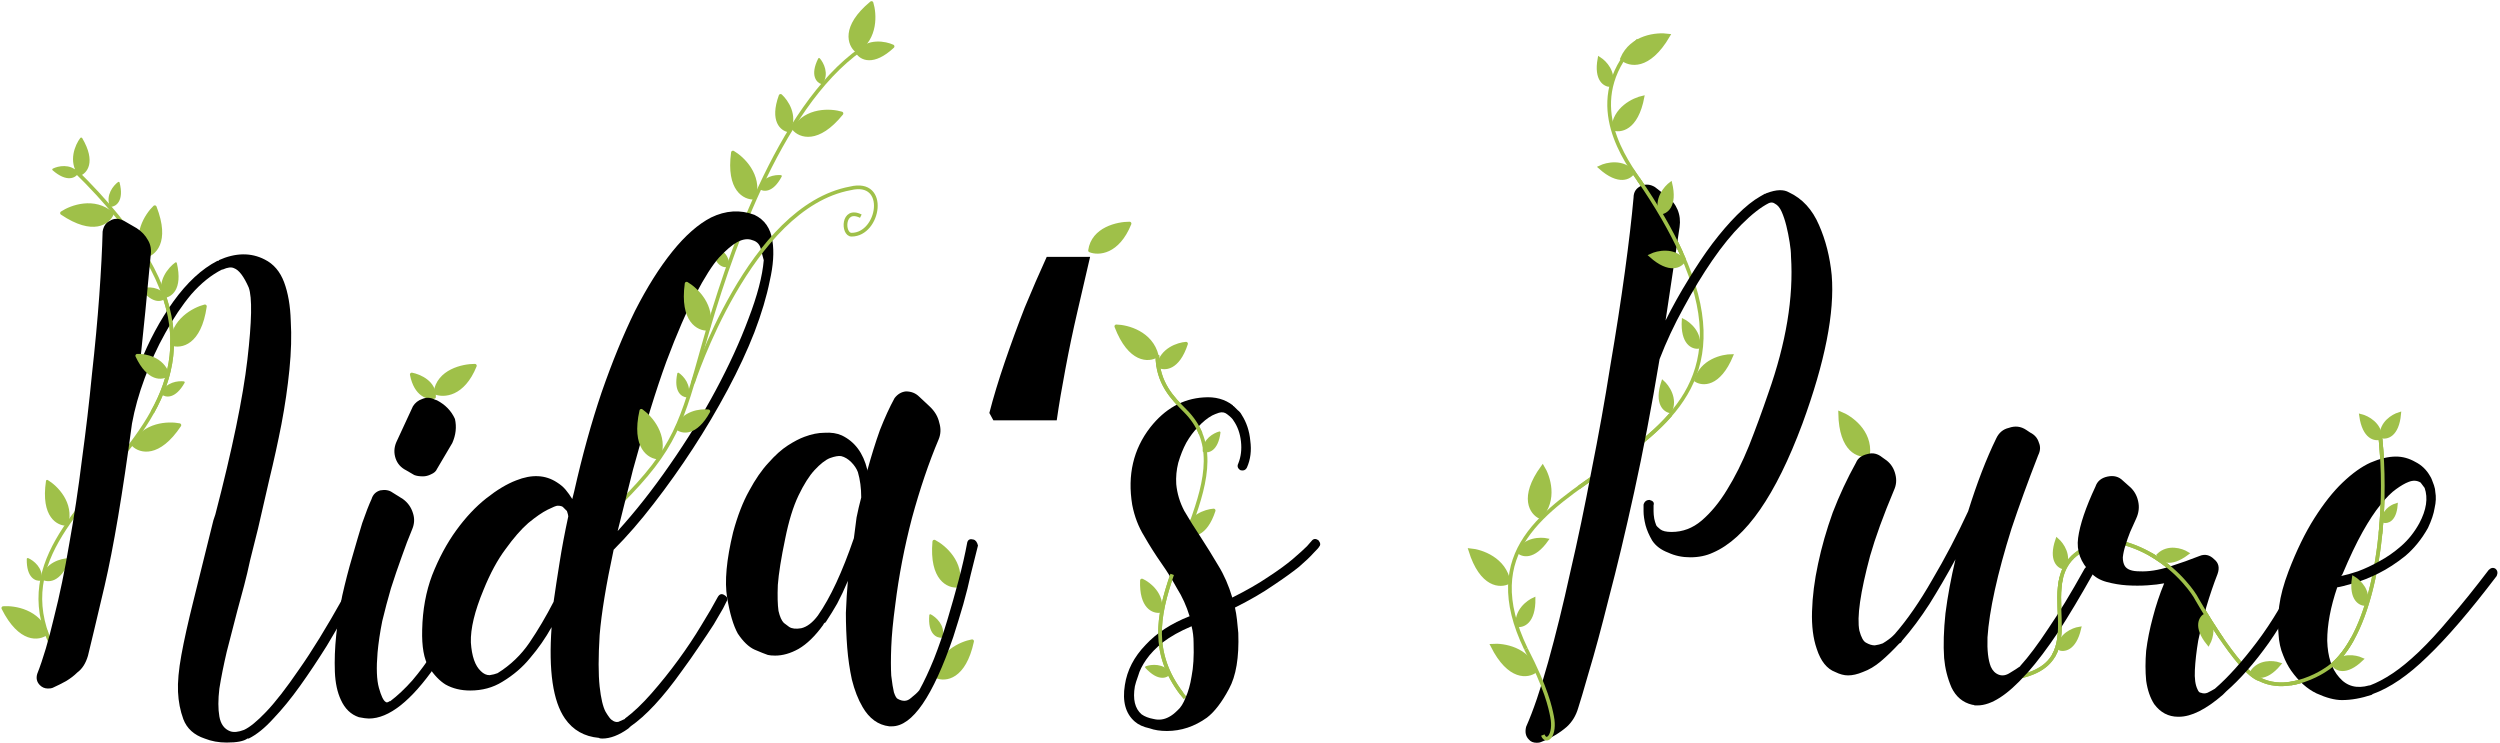 <svg width="1349" height="401" viewBox="0 0 1349 401" fill="none" xmlns="http://www.w3.org/2000/svg">
<path d="M89.268 160.281C87.682 162.138 82.971 163.894 76.817 156.067C79.64 155.267 86.083 154.99 89.268 160.281Z" fill="#9FC049" stroke="#9FC049" stroke-width="1.077" stroke-linejoin="round"/>
<path d="M60.377 115.392C58.45 120.005 50.367 126.382 33.455 114.981C38.458 111.653 50.847 107.075 60.377 115.392Z" fill="#9FC049" stroke="#9FC049" stroke-width="2" stroke-linejoin="round"/>
<path d="M851.837 263.118C868.769 250.867 887.982 239.288 901.374 223.882M908.875 140.312C902.837 126.099 893.631 110.009 880.536 91.642" stroke="#9FC049" stroke-width="2"/>
<path d="M640.019 287.429C643.107 289.167 650.404 289.208 654.886 275.465C650.64 275.786 641.721 278.627 640.019 287.429Z" fill="#9FC049" stroke="#9FC049" stroke-width="2" stroke-linejoin="round"/>
<path d="M625.986 329.637C622.486 330.194 615.63 327.698 616.2 313.255C620.071 315.03 627.447 320.792 625.986 329.637Z" fill="#9FC049" stroke="#9FC049" stroke-width="2" stroke-linejoin="round"/>
<path d="M508.199 343.559C505.772 343.832 501.131 341.896 501.984 331.976C504.593 333.321 509.487 337.52 508.199 343.559Z" fill="#9FC049" stroke="#9FC049" stroke-width="1.077" stroke-linejoin="round"/>
<path d="M77.992 138.167C82.917 137.302 90.917 130.822 83.519 111.814C79.171 115.962 71.978 127.039 77.992 138.167Z" fill="#9FC049" stroke="#9FC049" stroke-width="2" stroke-linejoin="round"/>
<path d="M88.269 160.241C91.859 160.131 98.211 156.343 94.896 142.079C91.38 144.582 85.132 151.718 88.269 160.241Z" fill="#9FC049" stroke="#9FC049" stroke-width="1.077" stroke-linejoin="round"/>
<path d="M42.892 94.288C46.304 93.108 51.267 87.575 43.821 74.876C41.194 78.33 37.332 87.047 42.892 94.288Z" fill="#9FC049" stroke="#9FC049" stroke-width="1.292" stroke-linejoin="round"/>
<path d="M29.505 351.642C-19.364 258.793 184.9 232.81 40.135 91.642" stroke="#9FC049" stroke-width="2" stroke-linejoin="round"/>
<path d="M1079.5 366.642C1096.09 365.366 1104.21 360.509 1108.1 353.815C1114.83 342.242 1108.93 325.179 1112.28 311.642C1114.59 302.325 1121.28 294.678 1139.5 291.642C1169.5 296.642 1184.5 321.642 1184.5 321.642C1184.5 321.642 1207.83 363.308 1219.5 366.642C1235.5 374.642 1254.5 361.642 1254.5 361.642C1279.5 346.642 1289.5 286.642 1284.5 236.642" stroke="#9FC049" stroke-width="2"/>
<path d="M1079.5 366.642C1096.09 365.366 1104.21 360.509 1108.1 353.815C1114.83 342.242 1108.93 325.179 1112.28 311.642C1114.59 302.325 1121.28 294.678 1139.5 291.642C1169.5 296.642 1184.5 321.642 1184.5 321.642C1184.5 321.642 1207.83 363.308 1219.5 366.642C1224.95 369.367 1230.75 369.655 1236.03 368.851C1246.24 367.294 1254.5 361.642 1254.5 361.642C1260.31 358.156 1265.31 352.239 1269.5 344.582C1277.33 330.275 1282.33 309.893 1284.5 287.938C1286.17 271.087 1286.17 253.309 1284.5 236.642" stroke="#9FC049" stroke-width="2"/>
<path d="M884.045 21.642C854.501 51.642 873.681 81.622 884.045 96.642C894.241 111.419 901.847 124.678 907.265 136.642C965.279 264.747 772.487 244.431 823.387 350.14" stroke="#9FC049" stroke-width="2"/>
<path d="M639.501 376.642C620.736 353.708 624.575 332.89 632.53 309.957C633.636 306.769 634.821 303.541 636.036 300.26C645.004 276.047 655.6 253.046 647.862 233.996C646.102 229.663 643.394 225.534 639.502 221.642C632.835 214.975 624.501 206.642 624.501 191.642" stroke="#9FC049" stroke-width="2" stroke-linejoin="round"/>
<path d="M334.501 271.642C364.501 241.642 367.832 228.223 379.501 186.642C392.448 140.506 419.794 58.2 464.501 26.642" stroke="#9FC049" stroke-width="2" stroke-linejoin="round"/>
<path d="M516.846 316.015C511.876 316.566 502.38 312.589 504.151 292.27C509.488 295.032 519.499 303.648 516.846 316.015Z" fill="#9FC049" stroke="#9FC049" stroke-width="2" stroke-linejoin="round"/>
<path d="M505.415 364.972C510.002 366.963 520.249 365.959 524.541 346.019C518.627 347.087 506.523 352.372 505.415 364.972Z" fill="#9FC049" stroke="#9FC049" stroke-width="2" stroke-linejoin="round"/>
<path d="M1008.05 245.284C1003.17 246.353 993.307 243.392 992.941 222.999C998.537 225.187 1009.4 232.706 1008.05 245.284Z" fill="#9FC049" stroke="#9FC049" stroke-width="2"/>
<path d="M828.546 361.97C824.603 365.044 814.431 366.635 805.287 348.403C811.28 347.958 824.321 350.047 828.546 361.97Z" fill="#9FC049" stroke="#9FC049" stroke-width="2"/>
<path d="M818.594 337.647C821.772 338.231 828.076 336.103 827.866 322.925C824.3 324.46 817.452 329.554 818.594 337.647Z" fill="#9FC049" stroke="#9FC049" stroke-width="1.292"/>
<path d="M914.809 205.334C918.52 207.821 927.687 208.587 934.667 191.753C929.298 191.74 917.809 194.438 914.809 205.334Z" fill="#9FC049" stroke="#9FC049" stroke-width="1.292"/>
<path d="M870.066 69.639C874.213 71.302 883.339 70.149 886.675 52.233C881.42 53.334 870.741 58.357 870.066 69.639Z" fill="#9FC049" stroke="#9FC049" stroke-width="1.292"/>
<path d="M818.919 297.681C821.153 300.015 827.509 301.981 835.057 291.177C831.266 290.333 822.733 290.451 818.919 297.681Z" fill="#9FC049" stroke="#9FC049" stroke-width="1.292"/>
<path d="M881.164 92.977C879.479 95.839 873.584 99.305 863.484 90.276C867.077 88.537 875.643 86.643 881.164 92.977Z" fill="#9FC049" stroke="#9FC049" stroke-width="2"/>
<path d="M814.101 314.084C809.708 316.471 799.412 316.375 793.377 296.892C799.362 297.434 811.886 301.63 814.101 314.084Z" fill="#9FC049" stroke="#9FC049" stroke-width="2"/>
<path d="M869.041 45.913C866.189 45.966 861.002 43.21 863.07 31.76C865.958 33.607 871.195 39.025 869.041 45.913Z" fill="#9FC049" stroke="#9FC049" stroke-width="2"/>
<path d="M1113.86 306.279C1111.03 305.906 1106.31 302.406 1110.06 291.393C1112.64 293.651 1117.01 299.79 1113.86 306.279Z" fill="#9FC049" stroke="#9FC049" stroke-width="2"/>
<path d="M831.044 278.95C826.502 276.861 820.415 268.557 832.406 252.059C835.556 257.176 839.693 269.719 831.044 278.95Z" fill="#9FC049" stroke="#9FC049" stroke-width="2"/>
<path d="M87.456 212.36C89.303 213.957 94.224 214.986 99.133 206.324C96.221 205.957 89.81 206.651 87.456 212.36Z" fill="#9FC049" stroke="#9FC049" stroke-width="1.077" stroke-linejoin="round"/>
<path d="M59.743 111.097C62.182 110.976 66.451 108.32 64.015 98.666C61.657 100.412 57.501 105.344 59.743 111.097Z" fill="#9FC049" stroke="#9FC049" stroke-width="1.077" stroke-linejoin="round"/>
<path d="M41.761 93.284C40.549 95.404 36.248 98.01 28.742 91.468C31.366 90.156 37.644 88.681 41.761 93.284Z" fill="#9FC049" stroke="#9FC049" stroke-width="1.077" stroke-linejoin="round"/>
<path d="M21.95 312.785C19.547 313.218 14.788 311.595 14.98 301.64C17.672 302.809 22.835 306.674 21.95 312.785Z" fill="#9FC049" stroke="#9FC049" stroke-width="1.077" stroke-linejoin="round"/>
<path d="M392.955 143.528C390.603 144.184 385.712 143.015 384.97 133.086C387.76 133.997 393.262 137.36 392.955 143.528Z" fill="#9FC049" stroke="#9FC049" stroke-width="1.077" stroke-linejoin="round"/>
<path d="M631.165 363.345C629.714 365.309 625.139 367.394 618.448 360.021C621.207 359.024 627.615 358.293 631.165 363.345Z" fill="#9FC049" stroke="#9FC049" stroke-width="1.077" stroke-linejoin="round"/>
<path d="M36.203 283.032C31.42 283.268 22.573 278.91 25.455 259.587C30.396 262.54 39.463 271.362 36.203 283.032Z" fill="#9FC049" stroke="#9FC049" stroke-width="1.292" stroke-linejoin="round"/>
<path d="M22.878 312.085C25.612 313.808 32.255 314.174 36.956 301.861C33.075 301.962 24.825 304.147 22.878 312.085Z" fill="#9FC049" stroke="#9FC049" stroke-width="1.292" stroke-linejoin="round"/>
<path d="M25.045 341.691C21.102 344.766 10.93 346.357 1.786 328.125C7.779 327.679 20.82 329.768 25.045 341.691Z" fill="#9FC049" stroke="#9FC049" stroke-width="2" stroke-linejoin="round"/>
<path d="M72.048 240.024C75.583 243.56 85.483 246.388 96.797 229.417C90.904 228.239 77.705 228.71 72.048 240.024Z" fill="#9FC049" stroke="#9FC049" stroke-width="2" stroke-linejoin="round"/>
<path d="M875.27 31.643C879.133 35.078 889.522 37.397 900.171 19.196C894.018 18.337 880.423 19.623 875.27 31.643Z" fill="#9FC049" stroke="#9FC049" stroke-width="2"/>
<path d="M901.453 222.335C898.293 221.93 893.008 218.041 897.155 205.722C900.046 208.234 904.953 215.073 901.453 222.335Z" fill="#9FC049" stroke="#9FC049" stroke-width="1.275"/>
<path d="M916.541 187.52C913.383 187.938 907.278 185.532 908.131 172.562C911.569 174.25 918.064 179.603 916.541 187.52Z" fill="#9FC049" stroke="#9FC049" stroke-width="1.275"/>
<path d="M234.189 214.21C231.094 214.811 224.364 213.229 222.199 202.089C226.368 202.884 234.602 206.422 234.189 214.21Z" fill="#9FC049" stroke="#9FC049" stroke-width="2" stroke-linejoin="round"/>
<path d="M234.927 211.866C239.346 213.656 249.794 213.261 256.239 197.355C249.821 197.326 236.573 200.188 234.927 211.866Z" fill="#9FC049" stroke="#9FC049" stroke-width="2" stroke-linejoin="round"/>
<path d="M588.189 135.152C592.607 136.943 603.055 136.547 609.501 120.641C603.083 120.612 589.835 123.474 588.189 135.152Z" fill="#9FC049" stroke="#9FC049" stroke-width="2" stroke-linejoin="round"/>
<path d="M965.342 103.802C972.542 107.162 977.942 113.042 981.542 121.442C985.142 129.602 987.422 138.602 988.382 148.442C990.062 168.602 984.782 195.362 972.542 228.722C958.142 267.362 942.062 290.522 924.302 298.202C920.702 299.882 916.622 300.722 912.062 300.722C907.742 300.722 903.782 299.882 900.182 298.202C896.342 296.762 893.462 294.602 891.542 291.722C889.862 288.842 888.662 286.082 887.942 283.442C887.222 280.562 886.862 278.042 886.862 275.882C886.862 273.722 886.862 272.522 886.862 272.282C887.342 270.602 888.422 269.762 890.102 269.762C892.022 270.242 892.742 271.202 892.262 272.642V275.882C892.262 277.082 892.382 278.402 892.622 279.842C892.862 281.042 893.222 282.242 893.702 283.442C893.942 283.922 894.662 284.642 895.862 285.602C897.062 286.562 899.102 287.042 901.982 287.042C907.982 287.042 913.382 285.002 918.182 280.922C923.222 276.602 927.782 271.082 931.862 264.362C936.182 257.402 940.142 249.482 943.742 240.602C947.342 231.482 950.822 222.002 954.182 212.162C963.782 185.042 967.862 160.442 966.422 138.362C966.422 136.202 966.182 133.682 965.702 130.802C965.222 127.682 964.622 124.682 963.902 121.802C963.182 118.922 962.342 116.402 961.382 114.242C960.422 112.082 959.222 110.642 957.782 109.922C956.822 109.202 955.742 109.082 954.542 109.562C950.222 111.722 945.302 115.562 939.782 121.082C934.502 126.362 929.222 132.842 923.942 140.522C918.662 148.202 913.502 156.722 908.462 166.082C903.422 175.202 899.102 184.442 895.502 193.802C891.182 219.722 886.622 243.602 881.822 265.442C877.022 287.282 872.462 306.362 868.142 322.682C864.062 339.002 860.462 352.322 857.342 362.642C854.462 372.722 852.542 379.202 851.582 382.082C850.382 386.162 848.342 389.522 845.462 392.162C841.622 395.522 836.942 398.282 831.422 400.442C830.942 400.682 830.222 400.802 829.262 400.802C827.342 400.802 825.902 400.202 824.942 399.002C823.262 397.322 822.782 395.042 823.502 392.162C827.342 383.522 831.302 371.882 835.382 357.242C839.462 342.602 843.422 326.522 847.262 309.002C851.342 291.482 855.182 273.122 858.782 253.922C862.622 234.722 865.982 216.002 868.862 197.762C871.982 179.522 874.622 162.482 876.782 146.642C878.942 130.802 880.502 117.482 881.462 106.682C881.462 103.562 882.902 101.402 885.782 100.202C888.182 99.242 890.582 99.482 892.982 100.922L899.462 105.962C902.102 107.882 904.022 110.282 905.222 113.162C906.422 116.042 906.782 119.162 906.302 122.522L898.742 172.922C902.582 165.242 906.662 157.922 910.982 150.962C915.302 143.762 919.622 137.282 923.942 131.522C928.502 125.522 932.942 120.362 937.262 116.042C941.822 111.482 946.022 108.122 949.862 105.962L952.382 104.522C952.622 104.522 952.742 104.522 952.742 104.522C952.982 104.282 953.222 104.162 953.462 104.162C958.502 102.242 962.462 102.122 965.342 103.802Z" fill="black"/>
<path d="M1128.25 306.122C1129.93 307.082 1130.29 308.282 1129.33 309.722C1122.61 321.722 1116.37 332.162 1110.61 341.042C1104.85 349.682 1099.33 357.002 1094.05 363.002L1093.33 363.722C1083.25 375.002 1074.49 380.642 1067.05 380.642C1066.57 380.642 1066.09 380.642 1065.61 380.642C1065.13 380.402 1064.65 380.282 1064.17 380.282C1059.13 379.082 1055.41 375.962 1053.01 370.922C1050.85 365.882 1049.53 360.602 1049.05 355.082C1048.57 348.122 1048.81 340.082 1049.77 330.962C1050.97 321.602 1052.77 311.882 1055.17 301.802C1050.61 310.202 1045.93 318.242 1041.13 325.922C1036.33 333.362 1031.41 339.962 1026.37 345.722C1026.13 346.202 1025.89 346.562 1025.65 346.802C1025.41 346.802 1025.05 347.042 1024.57 347.522C1021.21 351.122 1017.97 354.242 1014.85 356.882C1011.73 359.522 1008.49 361.442 1005.13 362.642C1002.25 363.842 999.611 364.442 997.211 364.442C995.051 364.442 992.771 363.842 990.371 362.642C985.811 360.962 982.451 356.762 980.291 350.042C978.371 344.522 977.531 337.802 977.771 329.882C978.011 321.722 979.091 313.202 981.011 304.322C982.931 295.202 985.571 285.962 988.931 276.602C992.531 267.242 996.731 258.242 1001.53 249.602C1002.49 247.202 1004.65 245.642 1008.01 244.922C1010.65 244.202 1013.17 244.802 1015.57 246.722L1018.09 248.522C1020.49 250.442 1022.05 252.962 1022.77 256.082C1023.49 258.962 1023.25 261.722 1022.05 264.362C1016.29 278.042 1011.97 289.922 1009.09 300.002C1006.45 309.842 1004.65 318.122 1003.69 324.842C1002.73 331.562 1002.61 336.722 1003.33 340.322C1004.29 343.922 1005.49 346.082 1006.93 346.802C1008.61 347.762 1010.17 348.242 1011.61 348.242C1013.29 348.002 1014.73 347.642 1015.93 347.162C1017.13 346.442 1018.21 345.722 1019.17 345.002C1020.13 344.282 1020.85 343.682 1021.33 343.202C1021.81 342.722 1022.05 342.482 1022.05 342.482L1022.41 342.122C1029.13 334.442 1035.85 324.722 1042.57 312.962C1049.53 301.202 1056.01 288.842 1062.01 275.882C1066.81 260.522 1071.85 247.442 1077.13 236.642C1078.57 233.522 1080.85 231.602 1083.97 230.882C1087.33 229.682 1090.45 230.042 1093.33 231.962L1095.49 233.402C1097.89 234.602 1099.45 236.402 1100.17 238.802C1101.13 240.962 1101.01 243.242 1099.81 245.642C1094.29 259.802 1089.49 273.002 1085.41 285.242C1081.57 297.482 1078.57 308.522 1076.41 318.362C1074.25 328.202 1072.93 336.722 1072.45 343.922C1072.21 350.882 1072.81 356.162 1074.25 359.762C1075.21 361.922 1076.65 363.362 1078.57 364.082C1080.49 364.802 1082.53 364.442 1084.69 363.002C1087.09 361.562 1088.77 360.482 1089.73 359.762C1089.97 359.762 1090.09 359.642 1090.09 359.402C1094.65 354.362 1099.69 347.642 1105.21 339.242C1110.97 330.842 1117.45 320.162 1124.65 307.202C1125.61 305.522 1126.81 305.162 1128.25 306.122Z" fill="black"/>
<path d="M1244.47 306.122C1245.91 306.842 1246.27 308.042 1245.55 309.722C1239.07 323.402 1231.99 335.762 1224.31 346.802C1216.63 357.602 1208.95 366.362 1201.27 373.082C1201.03 373.322 1200.79 373.562 1200.55 373.802C1200.31 374.042 1199.95 374.402 1199.47 374.882C1190.35 382.802 1182.43 386.762 1175.71 386.762H1175.35C1170.07 386.762 1165.75 384.482 1162.39 379.922C1160.23 376.562 1158.79 372.362 1158.07 367.322C1157.59 362.282 1157.59 356.882 1158.07 351.122C1158.79 345.362 1159.99 339.362 1161.67 333.122C1163.35 326.642 1165.39 320.522 1167.79 314.762C1165.39 315.242 1162.39 315.602 1158.79 315.842C1155.19 316.082 1151.47 316.082 1147.63 315.842C1144.03 315.602 1140.43 315.002 1136.83 314.042C1133.23 313.082 1130.35 311.402 1128.19 309.002C1122.67 303.482 1120.39 297.242 1121.35 290.282C1122.31 283.082 1125.43 273.842 1130.71 262.562C1131.67 259.682 1133.83 257.882 1137.19 257.162C1140.55 256.442 1143.31 257.162 1145.47 259.322L1148.71 262.202C1151.35 264.362 1153.03 267.122 1153.75 270.482C1154.47 273.602 1154.11 276.722 1152.67 279.842C1151.71 282.002 1150.63 284.402 1149.43 287.042C1148.47 289.442 1147.63 291.842 1146.91 294.242C1146.19 296.402 1145.71 298.562 1145.47 300.722C1145.47 302.642 1145.83 304.202 1146.55 305.402C1147.75 307.322 1150.39 308.282 1154.47 308.282C1159.27 308.522 1164.67 307.682 1170.67 305.762C1176.67 303.842 1182.07 301.922 1186.87 300.002C1189.75 298.802 1192.39 299.402 1194.79 301.802C1197.19 303.722 1197.79 306.362 1196.59 309.722C1194.43 315.242 1192.39 321.242 1190.47 327.722C1188.79 333.962 1187.35 339.962 1186.15 345.722C1185.19 351.482 1184.59 356.762 1184.35 361.562C1184.11 366.122 1184.59 369.602 1185.79 372.002C1186.27 373.202 1186.87 373.802 1187.59 373.802C1188.79 374.282 1189.99 374.282 1191.19 373.802C1192.63 373.082 1193.95 372.362 1195.15 371.642C1202.11 365.642 1209.67 357.242 1217.83 346.442C1225.99 335.642 1233.67 322.682 1240.87 307.562C1241.83 305.882 1243.03 305.402 1244.47 306.122Z" fill="black"/>
<path d="M1346.49 306.842C1347.69 307.802 1347.93 309.122 1347.21 310.802C1332.81 329.762 1320.33 344.282 1309.77 354.362C1299.45 364.442 1289.61 371.162 1280.25 374.522C1280.01 374.762 1279.89 374.882 1279.89 374.882C1274.13 376.802 1268.73 377.762 1263.69 377.762C1259.85 377.762 1255.29 376.562 1250.01 374.162C1244.97 371.762 1240.41 367.682 1236.33 361.922C1234.65 359.522 1233.21 356.762 1232.01 353.642C1230.57 350.282 1229.73 346.442 1229.49 342.122C1229.01 337.562 1229.13 332.522 1229.85 327.002C1230.57 321.482 1232.25 315.242 1234.89 308.282C1239.21 297.002 1243.89 287.402 1248.93 279.482C1253.97 271.562 1259.01 265.202 1264.05 260.402C1269.33 255.362 1274.37 251.762 1279.17 249.602C1284.21 247.442 1288.77 246.362 1292.85 246.362C1296.45 246.362 1299.93 247.322 1303.29 249.242C1306.65 250.922 1309.29 253.442 1311.21 256.802C1311.69 257.522 1312.05 258.242 1312.29 258.962C1312.53 259.682 1312.89 260.642 1313.37 261.842C1313.85 263.282 1314.09 264.482 1314.09 265.442C1314.57 268.082 1314.45 270.962 1313.73 274.082C1313.25 277.202 1312.05 280.802 1310.13 284.882C1306.77 290.882 1302.69 295.922 1297.89 300.002C1293.09 303.842 1288.29 306.962 1283.49 309.362C1278.69 311.762 1274.13 313.562 1269.81 314.762C1265.73 315.962 1262.85 316.682 1261.17 316.922C1257.57 327.482 1255.77 337.082 1255.77 345.722C1256.01 354.362 1258.17 360.962 1262.25 365.522C1266.33 370.322 1271.73 371.762 1278.45 369.842H1278.81C1282.65 368.402 1286.73 366.242 1291.05 363.362C1295.37 360.482 1300.05 356.642 1305.09 351.842C1310.37 346.802 1316.01 340.682 1322.01 333.482C1328.25 326.282 1335.21 317.642 1342.89 307.562C1344.09 306.362 1345.29 306.122 1346.49 306.842ZM1264.05 309.722L1263.33 310.802C1265.73 310.322 1268.73 309.482 1272.33 308.282C1276.17 306.842 1280.01 305.042 1283.85 302.882C1287.93 300.722 1291.89 297.962 1295.73 294.602C1299.57 291.242 1302.81 287.162 1305.45 282.362C1309.29 275.162 1310.25 268.802 1308.33 263.282L1306.17 260.402C1304.25 259.202 1302.09 259.082 1299.69 260.042C1297.77 260.762 1295.49 262.082 1292.85 264.002C1290.45 265.682 1287.69 268.442 1284.57 272.282C1281.45 276.122 1278.21 281.042 1274.85 287.042C1271.49 293.042 1267.89 300.602 1264.05 309.722Z" fill="black"/>
<path d="M188.935 321.122C190.615 322.082 190.975 323.282 190.015 324.722C185.695 332.642 181.135 340.562 176.335 348.482C171.535 356.162 166.735 363.362 161.935 370.082C157.135 376.802 152.335 382.682 147.535 387.722C142.975 392.762 138.535 396.362 134.215 398.522H133.495C131.575 399.962 127.855 400.682 122.335 400.682C118.015 400.682 114.055 399.962 110.455 398.522C104.695 396.602 100.855 393.122 98.935 388.082C97.255 383.522 96.295 378.602 96.055 373.322C95.815 368.042 96.415 361.442 97.855 353.522C99.295 345.602 101.455 335.882 104.335 324.362C107.215 312.602 110.815 298.082 115.135 280.802L116.215 277.562C125.335 242.522 131.095 214.682 133.495 194.042C135.895 173.402 136.135 160.442 134.215 155.162C131.575 149.162 128.935 145.682 126.295 144.722C124.855 144.002 122.815 144.242 120.175 145.442H119.815C114.055 148.322 108.535 152.762 103.255 158.762C98.215 164.762 93.535 171.722 89.215 179.642C84.895 187.322 81.175 195.482 78.055 204.122C74.935 212.522 72.655 220.682 71.215 228.602C66.175 266.282 61.255 295.442 56.455 316.082C51.655 336.482 48.655 349.082 47.455 353.882C46.255 357.962 44.335 360.962 41.695 362.882C40.015 364.562 37.975 366.122 35.575 367.562C33.415 368.762 31.015 369.962 28.375 371.162C27.895 371.402 27.055 371.522 25.855 371.522C24.175 371.522 22.735 370.922 21.535 369.722C19.855 368.042 19.375 366.002 20.095 363.602C23.215 355.682 26.215 345.602 29.095 333.362C32.215 321.122 34.975 307.802 37.375 293.402C40.015 278.762 42.295 263.642 44.215 248.042C46.375 232.202 48.175 216.842 49.615 201.962C51.295 186.842 52.615 172.682 53.575 159.482C54.535 146.042 55.135 134.522 55.375 124.922C55.855 122.042 57.175 120.122 59.335 119.162C60.295 118.442 61.495 118.082 62.935 118.082C64.135 118.082 65.455 118.442 66.895 119.162L73.735 123.122C76.375 124.802 78.415 126.962 79.855 129.602C81.295 132.002 81.775 134.762 81.295 137.882C80.335 148.442 79.375 158.522 78.415 168.122C77.455 177.722 76.495 187.082 75.535 196.202C80.335 183.962 86.335 172.802 93.535 162.722C100.975 152.402 108.895 145.082 117.295 140.762H118.015V140.402C127.135 136.322 135.415 136.202 142.855 140.042C147.655 142.442 151.135 146.522 153.295 152.282C155.455 158.042 156.655 165.002 156.895 173.162C157.375 181.082 157.135 189.842 156.175 199.442C155.215 209.042 153.775 218.882 151.855 228.962C149.935 238.802 147.775 248.642 145.375 258.482C143.215 268.082 141.175 276.962 139.255 285.122L134.935 302.402C133.975 306.962 132.895 311.522 131.695 316.082C130.495 320.642 129.295 325.082 128.095 329.402C126.175 336.842 124.255 344.282 122.335 351.722C120.655 358.922 119.335 365.522 118.375 371.522C117.655 377.522 117.655 382.562 118.375 386.642C119.095 390.722 121.015 393.362 124.135 394.562C126.055 395.282 128.575 395.042 131.695 393.842C134.815 392.402 138.775 389.162 143.575 384.122C148.615 378.842 154.495 371.282 161.215 361.442C168.175 351.602 176.215 338.522 185.335 322.202C186.295 320.762 187.495 320.402 188.935 321.122Z" fill="black"/>
<path d="M193.657 387.002C189.337 385.562 186.097 382.442 183.937 377.642C182.017 373.562 180.937 368.522 180.697 362.522C180.457 356.282 180.697 349.682 181.417 342.722C182.137 335.762 183.217 328.682 184.657 321.482C186.337 314.042 188.137 307.082 190.057 300.602C191.977 293.882 193.777 287.762 195.457 282.242C197.377 276.722 199.057 272.402 200.497 269.282C201.217 266.882 202.777 265.322 205.177 264.602C207.817 264.122 209.977 264.482 211.657 265.682L217.417 269.282C220.057 271.202 221.857 273.722 222.817 276.842C223.777 279.722 223.657 282.602 222.457 285.482C220.537 290.042 218.617 295.082 216.697 300.602C214.777 305.882 212.857 311.522 210.937 317.522C209.257 323.282 207.697 329.162 206.257 335.162C205.057 341.162 204.217 346.802 203.737 352.082C203.017 360.482 203.257 366.842 204.457 371.162C205.657 375.482 206.857 378.002 208.057 378.722C208.537 379.202 209.257 379.082 210.217 378.362H210.577C214.417 375.482 218.377 371.762 222.457 367.202C226.537 362.402 230.257 357.362 233.617 352.082C237.217 346.562 240.337 341.282 242.977 336.242C245.857 331.202 248.137 326.882 249.817 323.282C250.297 321.602 251.377 321.242 253.057 322.202C254.737 323.162 255.217 324.362 254.497 325.802C253.057 329.162 251.257 332.762 249.097 336.602C247.177 339.962 245.017 343.562 242.617 347.402C240.217 351.242 237.697 355.202 235.057 359.282C221.857 378.242 209.857 387.722 199.057 387.722C197.857 387.722 196.057 387.482 193.657 387.002ZM219.217 253.802C216.337 252.362 214.417 250.202 213.457 247.322C212.497 244.442 212.617 241.562 213.817 238.682L222.817 219.242C224.017 217.322 225.697 216.002 227.857 215.282C230.017 214.322 232.297 214.442 234.697 215.642L235.777 216.002C240.337 218.402 243.577 221.762 245.497 226.082C246.457 230.402 245.977 234.722 244.057 239.042L235.777 253.082C235.297 254.282 234.217 255.242 232.537 255.962C231.097 256.682 229.657 257.042 228.217 257.042C226.297 257.042 224.737 256.802 223.537 256.322L219.217 253.802Z" fill="black"/>
<path d="M390.883 321.122C392.563 322.082 392.923 323.282 391.963 324.722C391.963 324.722 391.363 325.922 390.163 328.322C388.963 330.482 387.283 333.362 385.123 336.962C382.963 340.322 380.323 344.282 377.203 348.842C374.323 353.162 371.203 357.602 367.843 362.162C357.763 376.322 348.523 386.282 340.123 392.042C340.123 392.282 340.003 392.402 339.763 392.402C339.763 392.402 339.523 392.642 339.043 393.122C334.003 396.722 329.323 398.522 325.003 398.522C324.043 398.522 323.443 398.402 323.203 398.162C315.283 397.442 309.163 393.962 304.843 387.722C298.363 378.362 295.963 361.922 297.643 338.402C294.283 344.402 290.443 349.922 286.123 354.962C282.043 360.002 277.003 364.322 271.003 367.922C265.963 371.042 260.203 372.602 253.723 372.602C248.683 372.602 244.243 371.522 240.403 369.362C237.283 367.442 234.283 364.322 231.403 360.002C228.763 355.682 227.563 348.962 227.803 339.842C228.043 329.042 229.843 319.202 233.203 310.322C236.803 301.202 241.123 293.162 246.163 286.202C251.203 279.242 256.603 273.482 262.363 268.922C268.123 264.362 273.523 261.122 278.563 259.202C286.963 255.842 294.283 256.202 300.523 260.282C302.443 261.482 304.003 262.802 305.203 264.242C306.403 265.682 307.603 267.362 308.803 269.282L309.883 264.962C314.203 245.762 319.123 228.002 324.643 211.682C330.403 195.122 336.403 180.482 342.643 167.762C349.123 155.042 355.843 144.362 362.803 135.722C369.763 127.082 376.723 120.962 383.683 117.362C391.603 113.522 399.403 113.042 407.083 115.922C412.603 118.562 415.843 123.242 416.803 129.962C417.763 135.962 417.283 143.162 415.363 151.562C413.683 159.962 410.923 169.202 407.083 179.282C403.243 189.122 398.443 199.442 392.683 210.242C386.923 221.042 380.683 231.602 373.963 241.922C367.243 252.242 360.163 262.202 352.723 271.802C345.523 281.162 338.323 289.442 331.123 296.642C327.043 315.602 324.523 330.962 323.563 342.722C322.843 354.482 322.843 363.722 323.563 370.442C324.283 376.922 325.363 381.482 326.803 384.122C328.243 386.522 329.323 387.962 330.043 388.442C331.243 389.402 332.443 389.762 333.643 389.522C334.843 389.042 335.923 388.562 336.883 388.082C337.123 388.082 337.243 387.962 337.243 387.722C341.803 384.362 346.603 379.802 351.643 374.042C356.683 368.282 361.483 362.282 366.043 356.042C370.603 349.802 374.683 343.682 378.283 337.682C382.123 331.442 385.123 326.282 387.283 322.202C388.243 320.522 389.443 320.162 390.883 321.122ZM341.563 253.442L333.283 286.562C342.883 276.002 352.243 264.122 361.363 250.922C370.723 237.482 379.003 224.042 386.203 210.602C393.403 197.162 399.283 184.322 403.843 172.082C408.643 159.602 411.403 149.042 412.123 140.402C411.883 139.682 411.403 137.882 410.683 135.002C410.203 132.122 408.643 130.322 406.003 129.602C403.603 128.642 400.843 129.002 397.723 130.682C395.083 132.122 391.843 134.882 388.003 138.962C384.403 143.042 380.203 149.642 375.403 158.762C370.603 167.642 365.323 179.762 359.563 195.122C354.043 210.242 348.043 229.682 341.563 253.442ZM298.723 324.722C299.683 318.002 300.763 310.922 301.963 303.482C303.163 295.802 304.723 287.522 306.643 278.642C306.643 278.162 306.403 277.202 305.923 275.762C305.443 275.282 304.843 274.682 304.123 273.962C303.643 273.242 302.563 272.882 300.883 272.882C300.163 272.882 298.363 273.602 295.483 275.042C292.603 276.482 289.123 278.882 285.043 282.242C281.203 285.602 277.123 290.282 272.803 296.282C268.483 302.042 264.523 309.362 260.923 318.242C256.123 329.762 253.843 339.242 254.083 346.682C254.563 354.122 256.363 359.282 259.483 362.162C260.923 363.602 262.483 364.322 264.163 364.322C265.843 364.082 267.283 363.722 268.483 363.242C275.443 358.922 281.203 353.402 285.763 346.682C290.323 339.962 294.643 332.642 298.723 324.722Z" fill="black"/>
<path d="M525.197 291.122C526.397 291.362 527.237 292.442 527.717 294.362C527.717 294.362 527.357 295.802 526.637 298.682C525.917 301.562 524.957 305.402 523.757 310.202C522.797 314.762 521.477 320.042 519.797 326.042C518.117 331.802 516.317 337.682 514.397 343.682C503.357 375.842 492.317 391.922 481.277 391.922H479.837C473.837 391.202 469.037 387.722 465.437 381.482C463.037 377.402 461.117 372.482 459.677 366.722C458.477 361.202 457.637 355.442 457.157 349.442C456.677 343.202 456.437 336.962 456.437 330.722C456.677 324.482 457.037 318.722 457.517 313.442C455.597 318.002 453.677 322.082 451.757 325.682C449.837 329.042 447.917 332.162 445.997 335.042C445.997 335.282 445.877 335.402 445.637 335.402C445.637 335.402 445.637 335.522 445.637 335.762C444.917 336.002 444.437 336.482 444.197 337.202C439.877 343.202 435.437 347.522 430.877 350.162C426.557 352.562 422.357 353.762 418.277 353.762C416.597 353.762 415.277 353.642 414.317 353.402C412.877 352.922 410.477 351.962 407.117 350.522C403.997 349.082 400.997 346.202 398.117 341.882C395.717 337.562 393.797 331.082 392.357 322.442C390.917 313.802 391.997 302.042 395.597 287.162C397.997 278.282 400.877 270.842 404.237 264.842C407.597 258.602 411.077 253.562 414.677 249.722C418.277 245.642 421.757 242.522 425.117 240.362C428.477 238.202 431.477 236.642 434.117 235.682C437.957 234.242 441.557 233.522 444.917 233.522C448.517 233.282 451.637 233.762 454.277 234.962C461.237 238.322 465.797 244.442 467.957 253.322V254.042C470.117 246.122 472.397 238.802 474.797 232.082C477.437 225.362 480.077 219.602 482.717 214.802C484.397 212.642 486.437 211.442 488.837 211.202C491.717 211.202 494.117 212.162 496.037 214.082L501.437 219.122C504.317 221.762 506.117 224.762 506.837 228.122C507.797 231.242 507.677 234.242 506.477 237.122C501.197 249.602 496.397 263.762 492.077 279.602C487.997 295.202 484.997 310.802 483.077 326.402C481.877 335.282 481.157 342.842 480.917 349.082C480.677 355.322 480.677 360.482 480.917 364.562C481.397 368.642 481.877 371.642 482.357 373.562C483.077 375.722 483.797 376.922 484.517 377.162C487.157 378.602 489.437 378.482 491.357 376.802C493.517 375.122 495.077 373.682 496.037 372.482C498.677 367.682 501.317 362.042 503.957 355.562C506.597 348.842 508.997 341.882 511.157 334.682C513.317 327.482 515.357 320.282 517.277 313.082C519.197 305.882 520.757 299.042 521.957 292.562C522.437 291.122 523.517 290.642 525.197 291.122ZM464.717 268.442C464.717 263.402 464.117 258.842 462.917 254.762C462.197 252.842 460.997 251.042 459.317 249.362C457.637 247.682 455.837 246.602 453.917 246.122C452.477 245.882 450.437 246.242 447.797 247.202C445.397 248.162 442.637 250.322 439.517 253.682C436.637 256.802 433.757 261.362 430.877 267.362C427.997 273.362 425.597 281.162 423.677 290.762C421.517 301.082 420.197 309.362 419.717 315.602C419.477 321.602 419.597 326.282 420.077 329.642C420.797 332.762 421.757 334.922 422.957 336.122C424.157 337.082 425.117 337.802 425.837 338.282C427.277 339.242 429.437 339.482 432.317 339.002C435.437 338.282 438.437 336.002 441.317 332.162C448.037 322.562 454.517 308.642 460.757 290.402C461.237 286.562 461.717 282.842 462.197 279.242C462.917 275.642 463.757 272.042 464.717 268.442Z" fill="black"/>
<path d="M533.856 222.842C536.016 214.442 538.776 205.322 542.136 195.482C545.496 185.642 549.096 175.802 552.936 165.962C557.016 156.122 560.976 147.002 564.816 138.602H588.216C586.056 147.722 583.776 157.562 581.376 168.122C578.976 178.442 576.816 188.762 574.896 199.082C572.976 209.162 571.416 218.402 570.216 226.802H536.016L533.856 222.842Z" fill="black"/>
<path d="M711.383 291.482C712.583 292.922 712.703 294.122 711.743 295.082C711.743 295.322 710.783 296.402 708.863 298.322C707.183 300.242 704.543 302.762 700.943 305.882C697.343 308.762 692.663 312.122 686.903 315.962C681.383 319.802 674.543 323.762 666.383 327.842C666.863 330.002 667.223 332.162 667.463 334.322C667.703 336.482 667.943 338.882 668.183 341.522C668.663 354.722 666.983 364.802 663.143 371.762C659.303 378.962 655.343 384.122 651.263 387.242C644.543 392.042 637.343 394.442 629.663 394.442C626.063 394.442 622.943 393.962 620.303 393.002C616.943 392.282 614.303 391.082 612.383 389.402C607.343 385.082 605.543 378.482 606.983 369.602C608.183 361.682 611.903 354.482 618.143 348.002C624.143 341.522 632.063 336.362 641.903 332.522C640.223 327.002 637.943 321.962 635.063 317.402C632.423 312.602 629.663 308.162 626.783 304.082C623.423 299.282 620.303 294.362 617.423 289.322C614.303 284.282 612.143 278.642 610.943 272.402C608.303 256.322 611.543 242.402 620.663 230.642C628.583 220.562 638.183 215.162 649.463 214.442C655.703 213.962 660.983 215.402 665.303 218.762V219.122H665.663C666.383 219.842 667.103 220.562 667.823 221.282C668.783 222.002 669.503 222.842 669.983 223.802C672.623 227.882 674.183 232.562 674.663 237.842C675.383 243.122 674.783 247.922 672.863 252.242C672.143 253.682 670.943 254.162 669.263 253.682C667.823 252.722 667.463 251.522 668.183 250.082C669.623 246.482 670.103 242.522 669.623 238.202C669.143 233.882 667.823 230.162 665.663 227.042C665.183 226.082 663.983 224.882 662.063 223.442C660.863 222.482 659.423 222.242 657.743 222.722C656.303 223.202 655.103 223.682 654.143 224.162C651.503 225.602 648.983 227.642 646.583 230.282C644.183 232.682 642.023 235.562 640.103 238.922C638.423 242.042 636.983 245.642 635.783 249.722C634.823 253.562 634.463 257.402 634.703 261.242C635.183 266.282 636.623 271.082 639.023 275.642C641.663 280.202 644.663 285.002 648.023 290.042C651.143 294.842 654.263 299.882 657.383 305.162C660.503 310.202 663.023 315.962 664.943 322.442C672.623 318.602 679.103 314.882 684.383 311.282C689.903 307.682 694.343 304.442 697.703 301.562C701.063 298.682 703.583 296.402 705.263 294.722C706.943 292.802 707.783 291.842 707.783 291.842C708.743 290.642 709.943 290.522 711.383 291.482ZM630.743 386.882C632.183 386.162 633.743 384.962 635.423 383.282C637.103 381.842 638.543 379.562 639.743 376.442C641.183 373.322 642.263 369.482 642.983 364.922C643.943 360.122 644.303 354.122 644.063 346.922C644.063 343.802 643.703 340.802 642.983 337.922C636.743 340.562 631.583 343.442 627.503 346.562C623.663 349.682 620.663 352.802 618.503 355.922C616.343 359.042 614.903 361.922 614.183 364.562C613.223 367.202 612.623 369.122 612.383 370.322C611.183 377.282 612.383 382.322 615.983 385.442C617.663 386.642 619.823 387.482 622.463 387.962C625.343 388.682 628.103 388.322 630.743 386.882Z" fill="black"/>
<path d="M632.5 309.942C624.861 332.087 620.962 352.363 637.715 374.385" stroke="#9FC049" stroke-width="2" stroke-linejoin="round"/>
<path d="M624.501 191.642C624.501 206.642 632.835 214.975 639.502 221.642C643.394 225.534 646.102 229.663 647.862 233.996" stroke="#9FC049" stroke-width="2" stroke-linejoin="round"/>
<path d="M1108.1 353.815C1114.83 342.242 1108.93 325.179 1112.28 311.642" stroke="#9FC049" stroke-width="2"/>
<path d="M1160.4 299.11C1176.47 308.251 1184.5 321.642 1184.5 321.642C1184.5 321.642 1191.03 333.295 1198.9 344.769" stroke="#9FC049" stroke-width="2"/>
<path d="M1236.03 368.85C1246.24 367.293 1254.5 361.641 1254.5 361.641C1260.31 358.155 1265.31 352.238 1269.5 344.582" stroke="#9FC049" stroke-width="2"/>
<path d="M1284.5 236.642C1286.17 253.309 1286.17 271.087 1284.5 287.938" stroke="#9FC049" stroke-width="2"/>
<path d="M832.501 396.642C834.501 401.642 839.501 396.642 837.501 386.642C836.52 381.739 834.501 371.642 823.388 350.139" stroke="#9FC049" stroke-width="2"/>
<path d="M92.791 185.541C97.504 187.21 107.657 185.5 110.561 165.312C104.735 166.786 93.025 172.895 92.791 185.541Z" fill="#9FC049" stroke="#9FC049" stroke-width="2" stroke-linejoin="round"/>
<path d="M90.41 202.117C87.533 204.237 80.234 205.175 74.057 191.969C78.347 191.768 87.625 193.515 90.41 202.117Z" fill="#9FC049" stroke="#9FC049" stroke-width="2" stroke-linejoin="round"/>
<path d="M355.495 246.881C350.496 246.77 341.609 241.57 346.054 221.664C350.979 225.108 359.761 234.973 355.495 246.881Z" fill="#9FC049" stroke="#9FC049" stroke-width="2" stroke-linejoin="round"/>
<path d="M382.013 177.409C377.022 177.716 367.732 173.278 370.496 153.07C375.691 156.09 385.268 165.185 382.013 177.409Z" fill="#9FC049" stroke="#9FC049" stroke-width="2" stroke-linejoin="round"/>
<path d="M407.013 106.657C402.022 106.964 392.732 102.526 395.496 82.318C400.691 85.338 410.268 94.433 407.013 106.657Z" fill="#9FC049" stroke="#9FC049" stroke-width="2" stroke-linejoin="round"/>
<path d="M624.18 191.896C619.954 194.568 609.675 195.151 602.367 176.109C608.375 176.255 621.148 179.615 624.18 191.896Z" fill="#9FC049" stroke="#9FC049" stroke-width="2" stroke-linejoin="round"/>
<path d="M428.421 69.479C431.613 73.328 441.207 77.063 454.048 61.217C448.29 59.496 435.104 58.74 428.421 69.479Z" fill="#9FC049" stroke="#9FC049" stroke-width="2" stroke-linejoin="round"/>
<path d="M462.301 27.346C458.417 24.197 454.574 14.646 470.275 1.628C472.061 7.366 472.965 20.542 462.301 27.346Z" fill="#9FC049" stroke="#9FC049" stroke-width="2" stroke-linejoin="round"/>
<path d="M425.568 70.324C422.064 69.795 416.285 65.341 421.201 51.747C424.352 54.611 429.638 62.337 425.568 70.324Z" fill="#9FC049" stroke="#9FC049" stroke-width="2" stroke-linejoin="round"/>
<path d="M625.117 197.429C628.205 199.167 635.501 199.208 639.984 185.465C635.737 185.786 626.818 188.627 625.117 197.429Z" fill="#9FC049" stroke="#9FC049" stroke-width="2" stroke-linejoin="round"/>
<path d="M365.367 230.912C368.074 233.199 375.233 234.609 382.216 221.953C377.984 221.47 368.691 222.587 365.367 230.912Z" fill="#9FC049" stroke="#9FC049" stroke-width="2" stroke-linejoin="round"/>
<path d="M462.831 28.32C464.693 31.335 471.06 34.9 481.63 25.04C477.758 23.267 468.577 21.44 462.831 28.32Z" fill="#9FC049" stroke="#9FC049" stroke-width="2" stroke-linejoin="round"/>
<path d="M370.77 213.891C368.328 213.87 363.953 211.392 365.989 201.646C368.417 203.294 372.773 208.05 370.77 213.891Z" fill="#9FC049" stroke="#9FC049" stroke-width="1.077" stroke-linejoin="round"/>
<path d="M409.836 101.42C411.731 102.96 416.682 103.838 421.323 95.029C418.401 94.752 412.014 95.642 409.836 101.42Z" fill="#9FC049" stroke="#9FC049" stroke-width="1.077" stroke-linejoin="round"/>
<path d="M443.508 44.896C441.15 44.26 437.542 40.758 441.971 31.841C443.905 34.048 446.92 39.749 443.508 44.896Z" fill="#9FC049" stroke="#9FC049" stroke-width="1.077" stroke-linejoin="round"/>
<path d="M649.504 243.358C651.817 244.14 656.763 243.236 658.039 233.361C655.204 234.121 649.529 237.183 649.504 243.358Z" fill="#9FC049" stroke="#9FC049" stroke-width="1.077" stroke-linejoin="round"/>
<path d="M895.82 115.079C899.048 114.944 904.724 111.473 901.602 98.668C898.463 100.956 892.914 107.44 895.82 115.079Z" fill="#9FC049" stroke="#9FC049" stroke-width="1.292"/>
<path d="M908.517 140.637C906.832 143.499 900.937 146.965 890.838 137.936C894.431 136.197 902.997 134.303 908.517 140.637Z" fill="#9FC049" stroke="#9FC049" stroke-width="2"/>
<path d="M884.044 96.642C894.241 111.419 901.847 124.678 907.265 136.642" stroke="#9FC049" stroke-width="2"/>
<path d="M1284.43 236.247C1281.68 237.223 1275.75 236.229 1274.05 224.447C1277.45 225.305 1284.29 228.866 1284.43 236.247Z" fill="#9FC049" stroke="#9FC049" stroke-width="2"/>
<path d="M1110.88 349.805C1113.47 350.988 1119.33 350.524 1121.98 339.195C1118.6 339.742 1111.64 342.629 1110.88 349.805Z" fill="#9FC049" stroke="#9FC049" stroke-width="2"/>
<path d="M1164.74 299.54C1165.96 302.121 1170.73 305.552 1180.08 298.628C1177.14 296.857 1169.96 294.56 1164.74 299.54Z" fill="#9FC049" stroke="#9FC049" stroke-width="2"/>
<path d="M1215.05 362.773C1216.82 365.01 1222.24 367.265 1229.77 358.395C1226.51 357.338 1219 356.735 1215.05 362.773Z" fill="#9FC049" stroke="#9FC049" stroke-width="2"/>
<path d="M1259.1 358.595C1260.62 361.004 1265.78 363.813 1274.2 355.776C1271.06 354.385 1263.66 353.002 1259.1 358.595Z" fill="#9FC049" stroke="#9FC049" stroke-width="2"/>
<path d="M1190.07 331.904C1187.54 333.22 1184.3 338.12 1191.59 347.19C1193.24 344.187 1195.25 336.926 1190.07 331.904Z" fill="#9FC049" stroke="#9FC049" stroke-width="2"/>
<path d="M1285.05 235.473C1287.78 236.288 1293.52 235.019 1294.59 223.433C1291.31 224.441 1284.81 228.261 1285.05 235.473Z" fill="#9FC049" stroke="#9FC049" stroke-width="2"/>
<path d="M1276.55 325.914C1273.7 326.07 1268.42 323.503 1270.07 311.986C1273.02 313.728 1278.45 318.953 1276.55 325.914Z" fill="#9FC049" stroke="#9FC049" stroke-width="2"/>
<path d="M1286.12 281.112C1288.04 281.675 1292.06 280.77 1292.77 272.643C1290.48 273.359 1285.94 276.056 1286.12 281.112Z" fill="#9FC049" stroke="#9FC049" stroke-width="2"/>
<path d="M373.9 206.641C373.9 206.641 404.501 111.641 458.9 101.641C479.501 96.642 474.501 126.643 459.501 126.642C454.501 126.642 454.501 111.642 464.501 116.642" stroke="#9FC049" stroke-width="2" stroke-linejoin="round"/>
<path d="M82.184 222.516C92.64 203.767 97.377 182.707 87.485 156.642" stroke="#9FC049" stroke-width="2" stroke-linejoin="round"/>
</svg>
